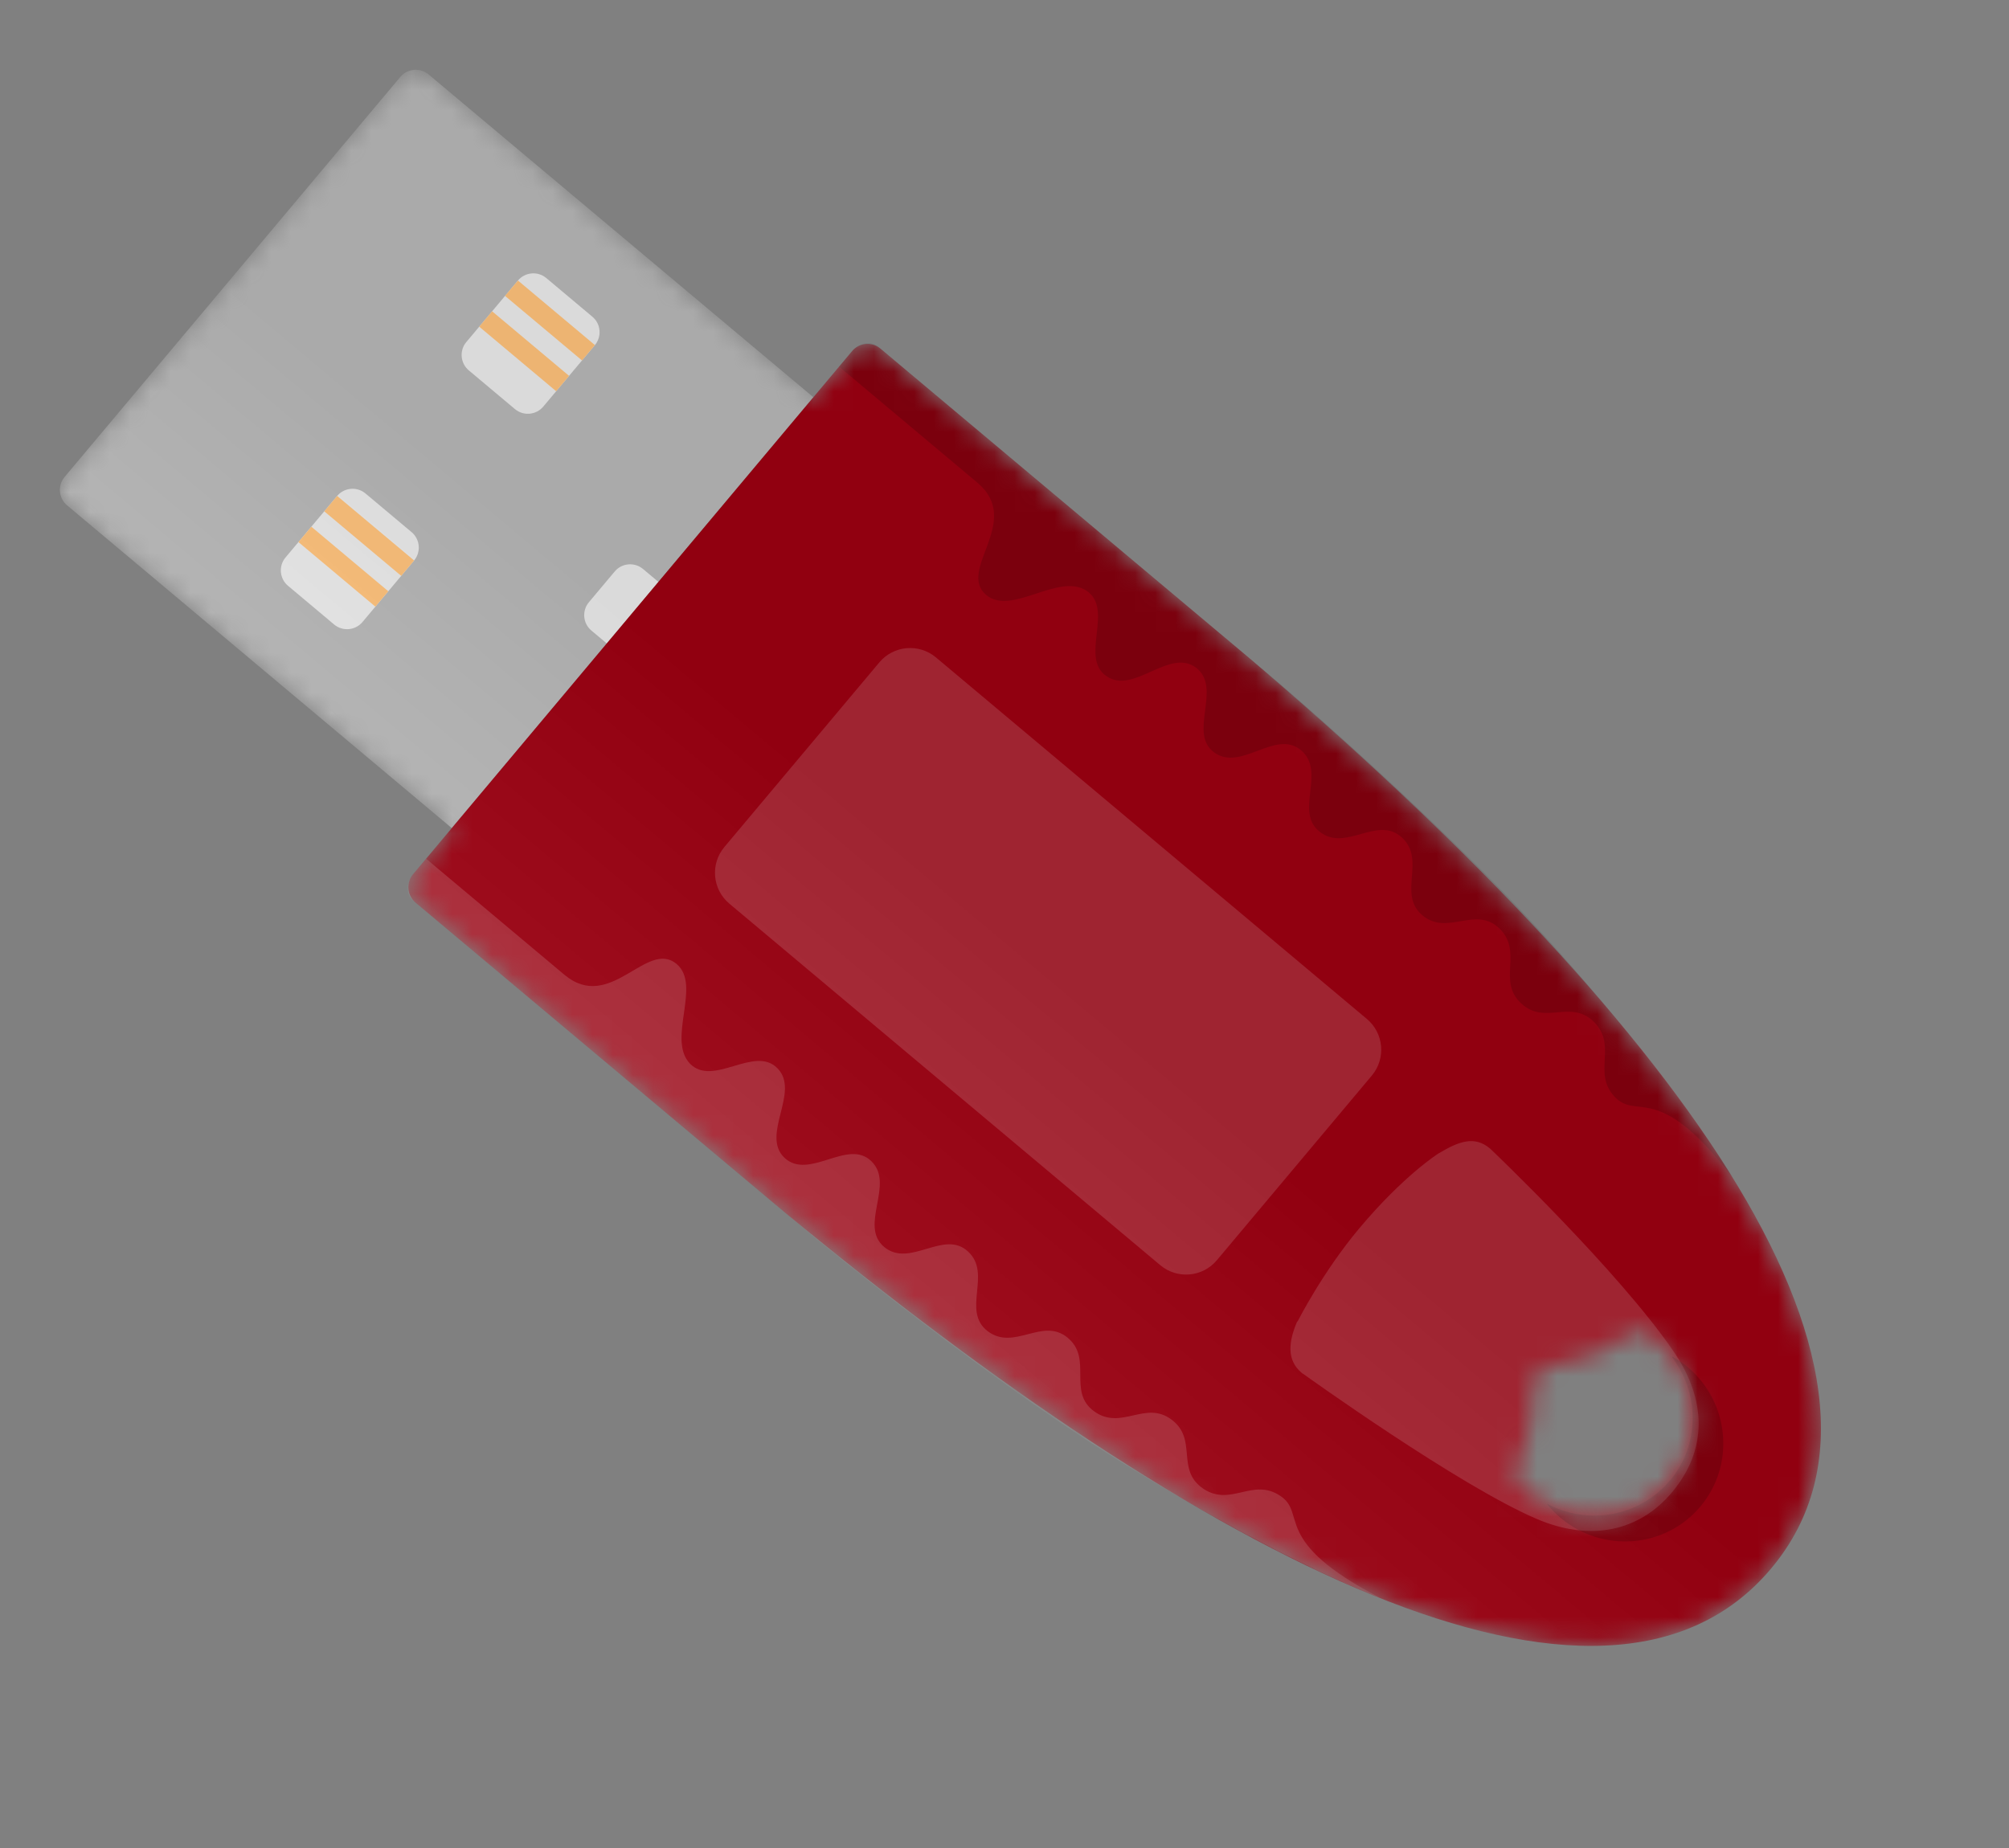 <svg width="100" height="92" viewBox="0 0 100 92" fill="none" xmlns="http://www.w3.org/2000/svg">
<rect x="0" y="0" width="100" height="92" fill="#808080" stroke="none"/>
<mask id="mask0_91_287" style="mask-type:luminance" maskUnits="userSpaceOnUse" x="2" y="3" width="89" height="79">
<path fill-rule="evenodd" clip-rule="evenodd" d="M3.337 25.156L22.488 41.226L20.56 43.524C20.206 43.945 20.262 44.579 20.683 44.933L39.068 60.36C59.926 77.6 79.838 88.003 88.162 78.083C96.486 68.163 82.816 50.322 62.209 32.782L43.824 17.355C43.402 17.002 42.768 17.057 42.415 17.479L40.486 19.777L21.335 3.707C20.914 3.354 20.28 3.409 19.926 3.83L3.214 23.747C2.86 24.169 2.916 24.803 3.337 25.156ZM77.009 68.085C78.565 67.864 80.075 67.263 81.375 66.305C81.375 66.305 81.375 66.305 81.381 66.297C81.488 66.217 81.622 66.212 81.733 66.266C81.741 66.273 81.749 66.279 81.756 66.286C81.995 66.421 82.229 66.578 82.444 66.758C84.55 68.525 84.837 71.638 83.095 73.714C81.353 75.79 78.238 76.048 76.131 74.28C75.902 74.088 75.699 73.878 75.509 73.653C75.493 73.641 75.478 73.628 75.469 73.607C75.404 73.513 75.394 73.401 75.428 73.299C75.441 73.283 75.454 73.268 75.453 73.254C76.092 71.885 76.382 70.404 76.344 68.924C76.332 68.861 76.339 68.541 76.5 68.35C76.66 68.158 76.968 68.103 76.996 68.1L77.009 68.085Z" fill="white"/>
</mask>
<g mask="url(#mask0_91_287)">
<path d="M22.488 41.226L3.337 25.156C2.916 24.802 2.86 24.168 3.214 23.747L19.926 3.83C20.28 3.409 20.914 3.353 21.335 3.707L40.486 19.776L22.488 41.226Z" fill="#B3B3B3"/>
<path fill-rule="evenodd" clip-rule="evenodd" d="M18.192 24.566L20.49 26.494C20.911 26.848 20.966 27.482 20.613 27.903L18.042 30.967C17.688 31.389 17.054 31.444 16.633 31.091L14.335 29.162C13.914 28.809 13.858 28.175 14.212 27.753L16.783 24.689C17.136 24.268 17.77 24.212 18.192 24.566ZM23.334 18.438L25.632 20.366C26.053 20.72 26.687 20.664 27.041 20.243L29.612 17.179C29.965 16.757 29.91 16.123 29.489 15.77L27.191 13.841C26.769 13.488 26.135 13.543 25.782 13.965L23.211 17.029C22.857 17.45 22.913 18.084 23.334 18.438Z" fill="#E6E6E6"/>
<path d="M19.006 29.818L15.176 26.604M20.292 28.286L16.461 25.072M28.005 19.094L24.175 15.88M29.291 17.562L25.46 14.348" stroke="#FABE78" stroke-miterlimit="10"/>
<path d="M30.202 32.033L29.436 31.39C29.014 31.037 28.959 30.403 29.312 29.982L30.598 28.45C30.951 28.028 31.585 27.973 32.007 28.326L32.773 28.969L30.202 32.033Z" fill="#E6E6E6"/>
<path fill-rule="evenodd" clip-rule="evenodd" d="M39.068 60.36C59.926 77.6 79.838 88.003 88.162 78.083C96.486 68.163 82.816 50.322 62.209 32.782L43.824 17.355C43.402 17.002 42.768 17.057 42.415 17.479L20.56 43.524C20.206 43.945 20.262 44.579 20.683 44.933L39.068 60.36Z" fill="#990011"/>
<path opacity="0.15" fill-rule="evenodd" clip-rule="evenodd" d="M64.57 65.781C64.152 66.762 64.021 67.696 64.787 68.339C64.818 68.365 64.841 68.384 64.878 68.402C64.878 68.402 72.612 73.965 76.497 75.619C79.188 76.768 81.604 76.223 83.223 74.293C84.991 72.186 84.966 69.711 83.314 67.293C80.586 63.294 74.29 57.293 74.174 57.183C73.408 56.54 72.657 56.797 71.618 57.414C71.57 57.439 69.85 58.541 67.671 61.138C65.826 63.336 64.61 65.749 64.586 65.794L64.57 65.781Z" fill="white"/>
<path opacity="0.15" d="M36.304 44.986L57.753 62.984C58.599 63.694 59.861 63.584 60.571 62.737L68.284 53.545C68.994 52.699 68.884 51.437 68.037 50.727L46.588 32.729C45.742 32.019 44.48 32.13 43.77 32.976L36.057 42.168C35.347 43.014 35.457 44.276 36.304 44.986Z" fill="white"/>
<path opacity="0.15" d="M21.203 42.758L20.56 43.524C20.206 43.946 20.208 44.535 20.568 44.837L40.6 61.645C44.669 64.995 50.339 69.269 54.266 71.807C59.029 74.889 64.744 77.988 68.714 79.557C63.212 76.703 65.096 75.359 63.711 74.459C62.34 73.556 61.256 75.035 59.883 74.105C58.508 73.16 59.634 71.664 58.319 70.678C57.012 69.686 55.813 71.239 54.464 70.263C53.116 69.288 54.407 67.656 53.15 66.602C51.894 65.548 50.484 67.276 49.161 66.27C47.844 65.256 49.393 63.41 48.182 62.303C46.977 61.187 45.295 63.144 44.01 62.078C42.738 61.011 44.553 58.957 43.374 57.811C42.201 56.657 40.278 58.778 39.051 57.643C37.843 56.499 39.856 54.35 38.696 53.181C37.55 52.011 35.48 54.151 34.33 52.938C33.194 51.71 34.934 49.045 33.678 47.991C32.191 46.744 30.386 50.451 28.088 48.523L21.194 42.738L21.203 42.758Z" fill="white"/>
<path opacity="0.15" d="M41.772 18.245L42.415 17.479C42.768 17.057 43.349 16.957 43.709 17.259L63.741 34.068C67.746 37.494 72.939 42.335 76.121 45.761C79.984 49.916 84.028 55.007 86.262 58.644C82.496 53.721 81.5 55.81 80.372 54.603C79.246 53.409 80.514 52.085 79.359 50.894C78.191 49.704 76.912 51.072 75.713 49.949C74.508 48.834 75.83 47.384 74.635 46.225C73.441 45.066 72.058 46.621 70.801 45.567C69.545 44.513 71.001 42.824 69.781 41.695C68.555 40.575 67.005 42.421 65.704 41.42C64.396 40.427 66.032 38.432 64.759 37.35C63.487 36.283 61.78 38.427 60.446 37.465C59.106 36.511 60.861 34.249 59.53 33.237C58.194 32.246 56.427 34.601 55.074 33.662C53.722 32.737 55.471 30.327 54.077 29.405C52.67 28.499 50.348 30.676 49.092 29.621C47.605 28.374 50.943 25.953 48.645 24.025L41.75 18.24L41.772 18.245Z" fill="black"/>
<path opacity="0.15" fill-rule="evenodd" clip-rule="evenodd" d="M83.109 73.713C81.592 75.521 79.031 75.944 77.005 74.857C77.013 74.864 77.014 74.878 77.015 74.892C77.031 74.905 77.046 74.918 77.055 74.938C77.237 75.156 77.448 75.372 77.678 75.565C79.784 77.333 82.899 77.075 84.641 74.999C86.383 72.922 86.096 69.81 83.99 68.043C83.775 67.863 83.541 67.706 83.303 67.57C83.295 67.564 83.287 67.558 83.28 67.551C83.264 67.538 83.23 67.548 83.208 67.543C84.601 69.352 84.627 71.919 83.117 73.719L83.109 73.713Z" fill="black"/>
<path opacity="0.05" fill-rule="evenodd" clip-rule="evenodd" d="M3.337 25.156L22.488 41.226L20.56 43.524C20.206 43.945 20.262 44.579 20.683 44.933L39.068 60.36C59.926 77.6 79.838 88.003 88.162 78.083C96.486 68.163 82.816 50.322 62.209 32.782L43.824 17.355C43.402 17.002 42.768 17.057 42.415 17.479L40.486 19.777L21.335 3.707C20.914 3.354 20.28 3.409 19.926 3.83L3.214 23.747C2.86 24.169 2.916 24.803 3.337 25.156Z" fill="url(#paint0_linear_91_287)"/>
</g>
<defs>
<linearGradient id="paint0_linear_91_287" x1="38.302" y1="59.717" x2="61.475" y2="32.101" gradientUnits="userSpaceOnUse">
<stop stop-color="white"/>
<stop offset="0.5"/>
</linearGradient>
</defs>
</svg>
